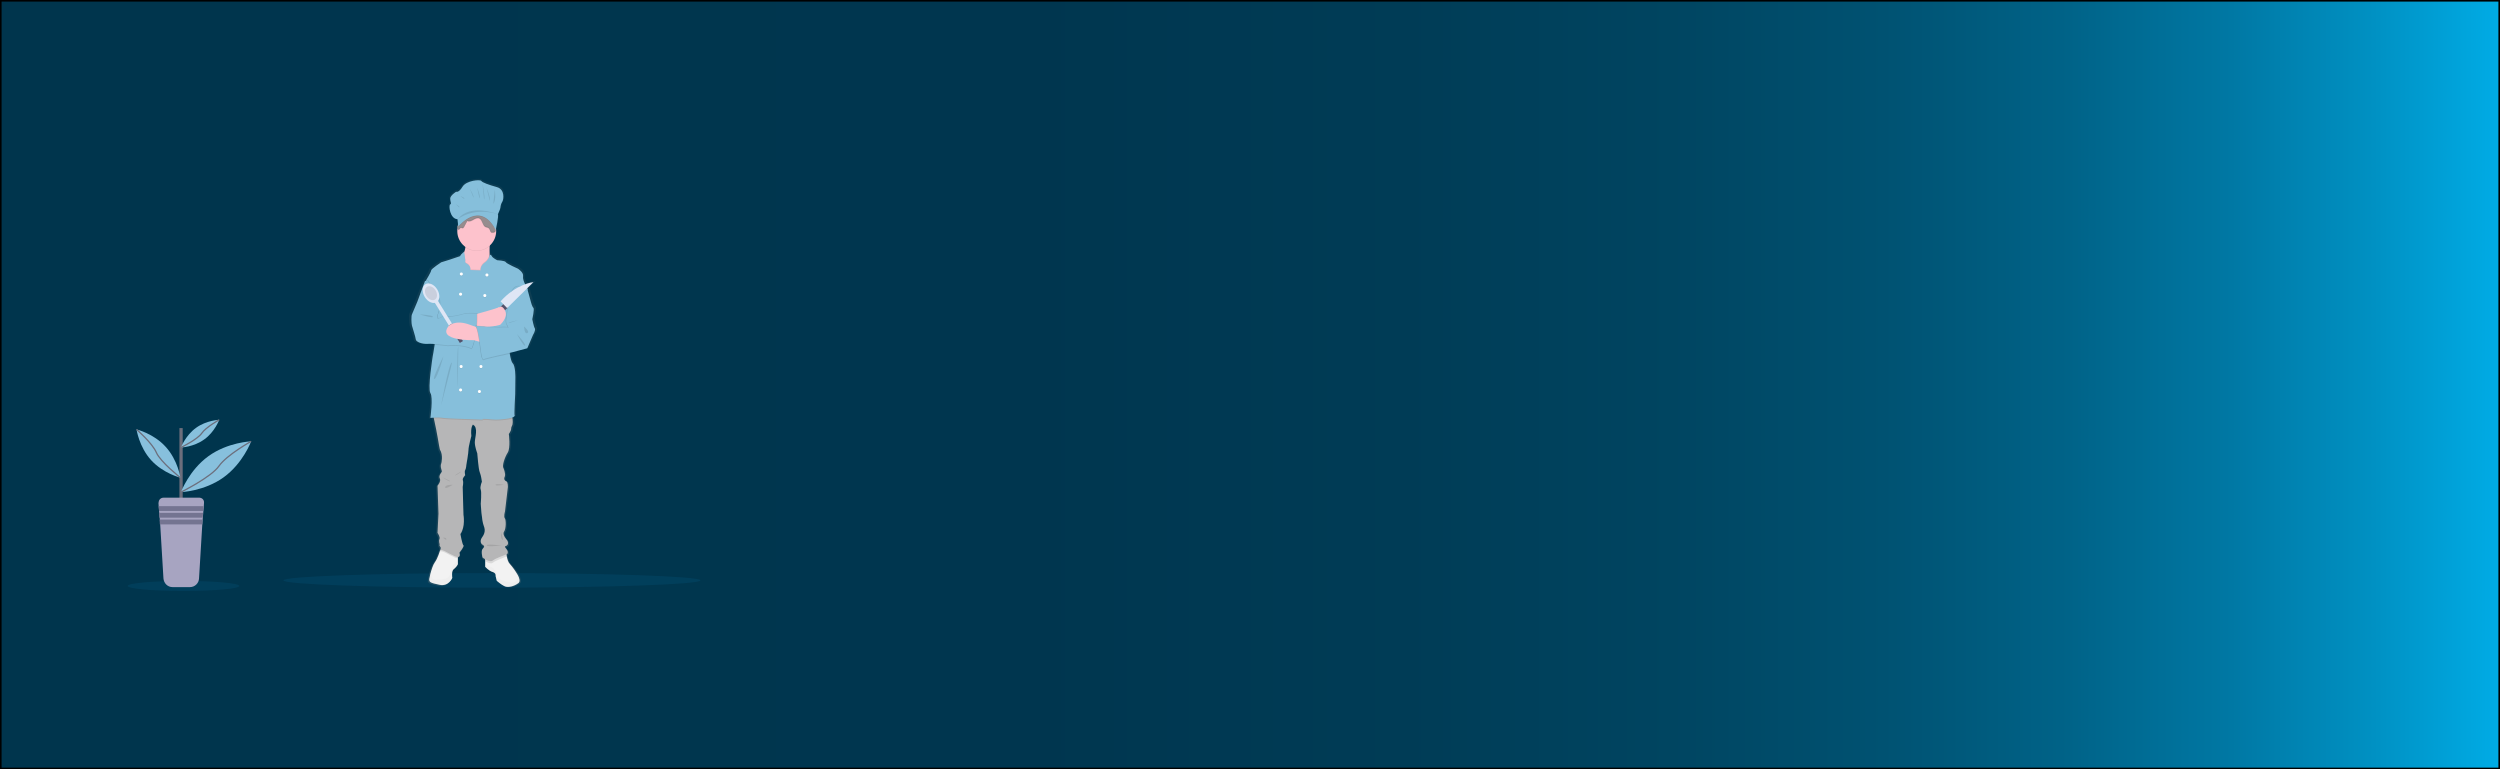 <?xml version="1.0" encoding="utf-8"?>
<!-- Generator: Adobe Illustrator 22.0.1, SVG Export Plug-In . SVG Version: 6.00 Build 0)  -->
<svg version="1.1" id="Layer_1" xmlns="http://www.w3.org/2000/svg" xmlns:xlink="http://www.w3.org/1999/xlink" x="0px" y="0px"
	 viewBox="0 0 1300 400" style="enable-background:new 0 0 1300 400;" xml:space="preserve">
<rect x="0" y="0" width="1300" height="400" fill="#333333" stroke="none"/>
<style type="text/css">
	.st0{fill:url(#SVGID_1_);stroke:#000000;stroke-width:1.645;stroke-miterlimit:10;}
	.st1{opacity:0.1;fill:#0D8CD8;enable-background:new    ;}
	.st2{fill:url(#SVGID_2_);}
	.st3{fill:#F2F2F2;}
	.st4{opacity:0.1;fill:#CDCDD1;enable-background:new    ;}
	.st5{opacity:0.1;enable-background:new    ;}
	.st6{fill:#B6B6B7;}
	.st7{fill:#FDC2CC;}
	.st8{fill:#86BFDB;}
	.st9{fill:#DFE6F5;}
	.st10{fill:#53526B;}
	.st11{fill:#FFFFFF;}
	.st12{fill:#968C8E;}
	.st13{opacity:0.1;}
	.st14{fill:#6C6E7C;}
	.st15{fill:#A7A4C1;}
	.st16{fill:#747491;}
	.st17{fill:#87C0DD;}
	.st18{fill:none;stroke:#6C6E7C;stroke-width:0.669;stroke-miterlimit:10;}
</style>
<linearGradient id="SVGID_1_" gradientUnits="userSpaceOnUse" x1="2339.253" y1="200" x2="2600" y2="200" gradientTransform="matrix(4.986 0 0 1 -11662.758 0)">
	<stop  offset="0" style="stop-color:#00354D"/>
	<stop  offset="0.413" style="stop-color:#00364F"/>
	<stop  offset="0.562" style="stop-color:#003C56"/>
	<stop  offset="0.668" style="stop-color:#004561"/>
	<stop  offset="0.753" style="stop-color:#005272"/>
	<stop  offset="0.827" style="stop-color:#006388"/>
	<stop  offset="0.892" style="stop-color:#0078A4"/>
	<stop  offset="0.949" style="stop-color:#0091C3"/>
	<stop  offset="1" style="stop-color:#00ACE6"/>
	<stop  offset="1" style="stop-color:#0093C7"/>
	<stop  offset="1" style="stop-color:#0075A3"/>
	<stop  offset="1" style="stop-color:#005B83"/>
	<stop  offset="1" style="stop-color:#004567"/>
	<stop  offset="1" style="stop-color:#003351"/>
	<stop  offset="1" style="stop-color:#002540"/>
	<stop  offset="1" style="stop-color:#001B35"/>
	<stop  offset="1" style="stop-color:#00162E"/>
	<stop  offset="1" style="stop-color:#00142C"/>
</linearGradient>
<rect class="st0" width="1300" height="400"/>
<ellipse class="st1" cx="255.8" cy="301.8" rx="108.4" ry="3.8"/>
<ellipse class="st1" cx="95.4" cy="304.7" rx="29" ry="2.6"/>
<linearGradient id="SVGID_2_" gradientUnits="userSpaceOnUse" x1="366.367" y1="117.021" x2="366.367" y2="-95.398" gradientTransform="matrix(-4.986 0 0 1 2072.607 188.364)">
	<stop  offset="0" style="stop-color:#808080;stop-opacity:0.25"/>
	<stop  offset="0.535" style="stop-color:#808080;stop-opacity:0.12"/>
	<stop  offset="1" style="stop-color:#808080;stop-opacity:0.1"/>
</linearGradient>
<path class="st2" d="M213,162.8c0.5-0.9,3-6.6,3-6.6l4.2-10.8c0,0,3-4.6,3-5.4c0-0.8,5.4-4.2,5.4-4.2s4.4-1.3,4.7-1.4
	c0.3-0.1,5.5-1.8,5.5-1.8s2-2.7,2.3-2l0,0c0,0,0,0,0-0.1c0.4-0.8,0.7-1.6,0.8-2.5c0-0.1,0-0.2,0-0.2c-2.7-1.8-4.4-4.9-4.4-8.2
	c0-0.4,0-0.9,0.1-1.3c0,0-0.1,0-0.1-0.1c-0.1,0-0.1-0.1,0-0.1c0,0,0,0-0.1,0s0-0.1,0.1-0.1l0,0c-0.2-0.1,0-0.1,0.2-0.2v-0.1
	c0-0.1-0.1-0.2-0.1-0.3l0,0c0-0.2,0-0.3,0-0.5v0.1c0-0.3,0.1-0.6,0.4-0.8l0,0l-0.3-2.9c-4.2-0.2-4.9-7.4-4-7.8c1-0.4,0-1.3,0-3
	s3.2-3.6,3.2-3.6s1.3,0.7,3.4-2.6c2.1-3.3,9.7-3.8,10.2-3c0.5,0.9,3.9,2,8.4,3.2c4.4,1.3,3.6,6.5,2.9,7.6c-0.6,0.9-1,2-1,3.1
	c0,0.7-1.4,3.4-1.4,3.4c0.4,1-0.7,6.3-1,7.8v0.1l0,0c0,0,0,0,0,0.1c0.1,0.2,0.1,0.3,0.1,0.5s0,0.4-0.1,0.5c-0.1,2.9-1.3,5.6-3.5,7.4
	c0,0.1,0,0.2,0,0.3c-0.1,1.2-0.1,2.7,0,4.1c0,0.1,0,0.1,0,0.2c0.5,0.1,0.9,0.4,1.1,0.9c0.4,0.8,2.8,2,2.8,2s4.2,0.2,4.6,1
	s6.6,3.4,6.6,3.4s3.2,1.9,2.8,4c-0.2,1.1,0.4,2.9,1.2,4.3c1.5-0.6,3.1-1,4.6-1.2l-3.4,3.3c0.1,0.1,0.1,0.2,0.1,0.2l1.9,6.9
	c0,0,0.7,2.4,1.3,3c0.7,0.6-0.6,6-0.6,6s0.7,3.8,1.3,4.7c0.6,1-0.9,3.4-0.9,3.4l-3.1,7.1l-8.2,2.1c0,0-0.5,0.1-1.4,0.3
	c0,0.2,0.1,0.3,0.1,0.5c0.4,2.2,0.9,4.3,1.5,4.9c1.5,1.4,1.5,7.5,1.5,7.5l-0.1,8.7c0,0-0.5,10.7-0.3,11.1c0.2,0.2-0.2,0.6-1.1,1
	c0,0.2,0.1,0.3,0.1,0.5c0.3,1.8,0.4,3.8-0.2,4.7c-0.3,0.5-0.4,1-0.4,1.6c0,0.8-1.3,2.6-1.3,2.6s1,7.3-0.7,9.7c-1.7,2.5-3.1,7-2.3,8
	c0,0,1.4,3.1,0.7,4.4c-0.7,1.4,0,2.1,0.9,2.5c0.9,0.3,0.8,3,0.8,3l-1.6,12.7c0,0-0.9,2.6-0.1,3.5c0.7,0.9,0.7,5.5-0.4,7.1
	s1.6,4.4,1.6,4.4s1.7,2.4-1,3.2c0,0-0.5,0.1,0.5,1.2c1,1,1.2,2.3,0.5,2.8c-0.1,0.1-0.3,0.2-0.4,0.2c0,0.2,0.1,0.3,0.1,0.5
	c0.3,1.4,0.7,3.1,1.6,4c1.7,1.8,3.2,3.7,4.4,5.9c0.9,1.7,1.3,3.4,0.3,4.2c-2.4,1.8-5.5,2.4-7.4,1.7c-1.8-0.7-4.4-2.9-4.4-2.9
	l-0.6-2.5c0,0,0.4-1.6-1.6-2.1c-2-0.6-3.9-2.7-3.9-2.7v-3.3c-0.5-0.3-1-0.6-1.4-0.9c0,0-0.9-3.3,0-4.4s1.3-1.5,0.1-2.2
	c-1.2-0.7-1.4-2.3-0.5-3.6c0.9-1.4,2.3-3.4,1.1-6.3c-1.2-2.9-1.7-11.7-1.7-11.7s0.6-6,0-7.4s0.6-4.1,0.6-4.1s-0.4-3.4-1.1-4.9
	c-0.7-1.6-1.3-9.9-1.3-9.9s-1.3-3.5-1.3-5.8s2.1-7.8-1-9.2c0,0-1.3,1.2-0.8,5.9c0,0-1.5,5.5-1.5,7.2s-1.1,7.8-1.1,7.8
	s-0.1,2-0.6,2.7s0,2.7,0,2.7s-1.7,1.6-1.3,2.7c0.5,1-0.1,3.4-0.1,3.4l0.4,14.6c0,0,1.2,6.3-1.6,10c0,0,1,5.6,1.6,6s-2.2,3.8-2.2,3.8
	s0.8,2.2-0.8,2.3v3.6c-0.6,1-1.3,1.8-2.2,2.5c-1.5,1-0.9,4.6-0.9,4.6s-1.9,4.6-6.9,3.6s-5.7-1.4-5.4-3.1c0.1-0.6,0.3-1.7,0.6-2.9
	c0.5-2.1,1.4-4.6,2.3-5.9c1.5-2,2.8-6.1,2.8-6.1s0.6-1.4,0-1.8c-0.6-0.5-0.3-1.3-0.3-1.3s-0.6-1.7-0.1-2.7s-1-3.2-1-3.2l0.5-10
	l-0.5-14.6c0,0,2.1-2.4,1.2-3.8c-0.9-1.4,1-3.4,1-3.4s0.2-0.1-0.3-1.7c-0.3-1-0.3-2,0.1-2.9c0,0,1.1-4-0.9-7.1c0,0-0.9-4-1.1-6.1
	c-0.2-1.4-1.3-6.9-2-10c0-0.2-0.1-0.3-0.1-0.5c-1,0.1-1.7,0.1-1.7,0.1s1.5-10.8,0-13s1.2-19.2,1.2-19.2s0.7-3,1.1-6
	c0-0.2,0-0.3,0.1-0.5c-1.2-0.1-2.5-0.1-3.8-0.1c-3.2,0.2-6.4-1-6.5-2.3c-0.1-1.2-1.8-6.1-2.1-7.3C212.7,167.5,212.5,163.7,213,162.8
	z"/>
<path class="st3" d="M252.3,288.6v6.1c0,0,1.8,2.1,3.8,2.7s1.6,2.1,1.6,2.1l0.6,2.5c0,0,2.5,2.2,4.2,2.9s4.7,0.1,7.1-1.7
	c1-0.8,0.6-2.4-0.3-4.1c-1.2-2.1-2.6-4.1-4.2-5.9c-0.9-0.9-1.3-2.6-1.6-4c-0.2-1-0.2-1.8-0.2-1.8L252.3,288.6z"/>
<path class="st4" d="M252.3,293.2v1.5c0,0,1.8,2.1,3.8,2.7s1.6,2.1,1.6,2.1l0.6,2.5c0,0,2.5,2.2,4.2,2.9s4.7,0.1,7.1-1.7
	c1-0.8,0.6-2.4-0.3-4.1c0,1.8-0.5,3.9-3.1,3.8c-2.8-0.1-5.6-1.1-7.9-2.8c0,0,0.1-4.3-2.9-5.3C254.2,294.5,253.2,293.9,252.3,293.2z"
	/>
<path class="st3" d="M228.6,304.1c4.8,1,6.6-3.6,6.6-3.6s-0.6-3.6,0.8-4.6c0.9-0.7,1.6-1.5,2.1-2.5v-6l-5.9-4.1l-3.2,2.8l-0.2,0.2
	c0,0-1.2,4.1-2.7,6.1c-0.9,1.2-1.7,3.7-2.3,5.9c-0.3,1.2-0.5,2.3-0.6,2.8C223.1,302.7,223.7,303.1,228.6,304.1z"/>
<path class="st4" d="M228.6,304.1c4.8,1,6.6-3.6,6.6-3.6s-0.6-3.6,0.8-4.6c0.9-0.7,1.6-1.5,2.1-2.5v-2.3c-0.9,1-2.7,2.9-3,3.7
	c-0.5,1.1-0.6,5.1-3,5.9s-7.1,1.4-7.5-0.5c-0.2-0.7-0.4-1.4-0.7-2c-0.3,1.2-0.5,2.3-0.6,2.8C223.1,302.7,223.7,303.1,228.6,304.1z"
	/>
<path class="st5" d="M263.2,287.5l-10.8,1.2v3.2c1.2,0.7,3,1.5,3.9,0.7c1.5-1.2,5.8-2.6,7.1-3.3
	C263.2,288.3,263.2,287.5,263.2,287.5z"/>
<path class="st5" d="M229,286.8c1.5-0.5,4.1,1.7,7.7,3.2c0.5,0.2,1,0.3,1.6,0.3v-2.9l-5.9-4.1l-3.2,2.8
	C229.1,286.4,229,286.6,229,286.8z"/>
<path class="st6" d="M225.1,215.3c0,0,0.2,1,0.5,2.3c0.7,3.1,1.8,8.6,2,10c0.3,2.1,1.1,6.1,1.1,6.1c1.9,3,0.8,7.1,0.8,7.1
	c-0.4,0.9-0.4,2-0.1,2.9c0.5,1.6,0.3,1.7,0.3,1.7s-1.8,2-1,3.4s-1.2,3.8-1.2,3.8l0.5,14.5l-0.5,10c0,0,1.5,2.1,1,3.2
	c-0.5,1,0.1,2.7,0.1,2.7s-0.3,0.8,0.3,1.3c0.6,0.5,0,1.8,0,1.8c1.5-0.5,4.1,1.7,7.7,3.2c3.5,1.4,2.3-1.9,2.3-1.9s2.7-3.4,2.1-3.8
	s-1.6-5.9-1.6-5.9c2.7-3.8,1.6-10,1.6-10l-0.4-14.5c0,0,0.5-2.3,0.1-3.4c-0.5-1,1.2-2.7,1.2-2.7s-0.5-1.9,0-2.7s0.6-2.7,0.6-2.7
	s1.1-6.1,1.1-7.8s1.5-7.2,1.5-7.2c-0.5-4.7,0.8-5.9,0.8-5.9c3,1.4,1,6.9,1,9.2s1.3,5.8,1.3,5.8s0.6,8.3,1.3,9.8
	c0.7,1.6,1.1,4.9,1.1,4.9s-1.2,2.7-0.6,4.1c0.5,1.4,0,7.3,0,7.3s0.4,8.8,1.6,11.6c1.2,2.9-0.2,4.9-1.1,6.2c-0.9,1.4-0.7,2.9,0.5,3.6
	s0.8,1.1-0.1,2.2s0,4.4,0,4.4s3.7,2.9,5.3,1.6c1.6-1.3,6.8-3,7.5-3.4c0.6-0.5,0.5-1.7-0.5-2.8c-1-1.1-0.5-1.2-0.5-1.2
	c2.6-0.8,1-3.2,1-3.2s-2.7-2.8-1.6-4.4s1.1-6.1,0.4-7s0.1-3.5,0.1-3.5l1.5-12.7c0,0,0.1-2.7-0.8-3c-0.8-0.3-1.5-1.1-0.8-2.5
	c0.6-1.4-0.7-4.4-0.7-4.4c-0.8-1,0.6-5.5,2.2-8s0.6-9.7,0.6-9.7s1.2-1.7,1.2-2.6c0-0.5,0.1-1.1,0.4-1.6c0.6-0.9,0.5-2.9,0.2-4.7
	c-0.2-1.7-0.6-3.2-0.6-3.2L225.1,215.3z"/>
<path class="st7" d="M237.9,141.7l12.8,3c0,0,6.3-5.3,4.7-8.2c-0.5-1-0.8-2.6-0.8-4.4c-0.1-1.4,0-2.8,0-4c0.1-1.8,0.2-3.1,0.2-3.1
	s-13.1-7.4-12.7,0c0.1,1.2,0.1,2.5-0.1,3.7c-0.1,0.9-0.3,1.7-0.7,2.5c-0.7,1.2-1.6,1.3-1.6,1.3L237.9,141.7z"/>
<path class="st5" d="M242,128.6c3.8,2.7,9,2.5,12.5-0.6c0.1-1.8,0.2-3.1,0.2-3.1s-13.1-7.4-12.7,0
	C242.2,126.2,242.2,127.4,242,128.6z"/>
<circle class="st7" cx="247.9" cy="120.2" r="10.1"/>
<path class="st5" d="M237.9,141.7l12.8,3c0,0,6.3-5.3,4.7-8.2c-0.5-1-0.8-2.6-0.8-4.4c-0.3,1.5-1.1,2.9-2.3,3.9
	c-2.9,1.9-2.5,4.3-2.5,4.3l-5.3-0.2c0.3-2.1-1.6-3.3-2.3-3.6c-0.6-0.3-0.3-1.4-0.3-1.4l-0.6-4c-0.7,1.2-1.6,1.3-1.6,1.3L237.9,141.7
	z"/>
<path class="st5" d="M225.1,215.3c0,0,0.2,1,0.5,2.3c1.4-0.1,3.3-0.1,4.1,0.1c1.4,0.3,7.2,0.5,7.2,0.5l14.1,0.5v-0.4
	c1.6,0,3.2,0.1,4.9,0.3c2.4,0.3,6.2-0.1,8.6-0.5c0.7-0.1,1.5-0.3,2.1-0.6c-0.2-1.7-0.6-3.2-0.6-3.2L225.1,215.3z"/>
<path class="st8" d="M226.2,174.1c0.2,1.2,0.1,3.2-0.2,5.2c-0.4,3-1,6-1,6s-2.7,16.9-1.2,19.1s0,12.9,0,12.9s4.5-0.4,5.9-0.1
	c1.4,0.3,7.2,0.5,7.2,0.5l14.1,0.5v-0.4c1.6,0,3.2,0.1,4.9,0.3c2.4,0.3,6.2-0.1,8.6-0.5s3.4-1.2,3.1-1.6c-0.3-0.4,0.3-11,0.3-11
	l0.1-8.6c0,0,0.1-6.1-1.4-7.5c-0.6-0.6-1.1-2.6-1.5-4.8c-0.5-3.2-0.8-6.9-0.8-6.9l9.9-26.4l0.2-0.5c0,0-2.8-4.4-2.4-6.6
	c0.4-2.1-2.7-4-2.7-4s-5.9-2.6-6.3-3.4c-0.4-0.8-4.5-1-4.5-1s-2.3-1.2-2.7-2c-0.2-0.5-0.6-0.8-1.1-0.9c-0.3,1.6-1.1,3-2.3,3.9
	c-2.9,1.9-2.5,4.3-2.5,4.3l-5.3-0.2c0.3-2.1-1.6-3.3-2.3-3.6c-0.6-0.3-0.3-1.4-0.3-1.4l-0.6-4.2c-0.3-0.7-2.2,2-2.2,2
	s-5,1.7-5.3,1.8s-4.5,1.4-4.5,1.4s-5.2,3.4-5.2,4.2s-2.8,5.4-2.8,5.4s0,0.2,0.1,0.5C221.8,150.2,225.7,171.3,226.2,174.1z"/>
<path class="st7" d="M247,163.5c0,0,11.2-3,12.3-3.7c1.1-0.7,7.6,3.4-0.3,9.1c0,0-9.7,2-12.3,0C244.1,166.9,247,163.5,247,163.5z"/>
<path class="st5" d="M222.7,145.7l-1.4,0.1l-4,10.8c0,0-2.4,5.7-2.8,6.6c-0.5,0.9-0.3,4.7,0,5.8s1.9,6,2,7.2s3.1,2.5,6.2,2.3
	s10.4,0.8,10.4,0.8s7.8-0.8,12.5,1.6c0,0,3-6.3,2.7-18.1c0,0-5.4-0.3-6.8,0.2s-8,2-8.8,1.2s-4.7,1.4-4.7,1.4c-0.4-0.9-0.4-1.9,0-2.7
	c0.6-1.6,1.7-6.4,0.3-8S222.7,145.7,222.7,145.7z"/>
<path class="st5" d="M226,179.3c3.2,0.2,6.8,0.7,6.8,0.7s7.8-0.8,12.5,1.6c0,0,3-6.3,2.7-18.1c0,0-5.4-0.3-6.8,0.2s-8,2-8.8,1.2
	s-4.7,1.4-4.7,1.4c-0.4-0.9-0.4-1.9,0-2.7c0.6-1.6,1.7-6.4,0.3-8s-5.7-9.2-5.7-9.2l-1.3,0.1c0.7,3.6,4.5,24.7,5.1,27.5
	C226.4,175.3,226.3,177.3,226,179.3z"/>
<path class="st8" d="M222.4,146l-1.4,0.1l-4,10.8c0,0-2.4,5.7-2.8,6.6c-0.4,0.9-0.3,4.7,0,5.8s1.9,6,2,7.2s3.1,2.5,6.2,2.3
	s10.4,0.8,10.4,0.8s7.8-0.8,12.5,1.6c0,0,3-6.3,2.7-18.1c0,0-5.4-0.3-6.8,0.2s-8,2-8.8,1.2s-4.7,1.4-4.7,1.4c-0.4-0.9-0.4-1.9,0-2.7
	c0.6-1.6,1.7-6.4,0.3-8C226.8,153.6,222.4,146,222.4,146z"/>
<rect x="229.9" y="154.4" transform="matrix(0.85 -0.526 0.526 0.85 -51.254 145.954)" class="st9" width="1.9" height="17.2"/>
<ellipse transform="matrix(0.85 -0.526 0.526 0.85 -46.619 140.849)" class="st9" cx="224.2" cy="152.4" rx="3.8" ry="5.5"/>
<ellipse transform="matrix(0.85 -0.526 0.526 0.85 -46.619 140.849)" class="st5" cx="224.2" cy="152.4" rx="2.8" ry="3.9"/>
<rect x="236.3" y="167.9" transform="matrix(0.85 -0.526 0.526 0.85 -55.682 150.819)" class="st10" width="1.9" height="10.7"/>
<path class="st7" d="M250.3,178l-3.9-1.1c0,0-19.6,0.5-13-7.5c0,0,3.4-3.3,10.7-0.6s9.2,3,9.2,3L250.3,178z"/>
<circle class="st5" cx="253.2" cy="143.2" r="0.8"/>
<circle class="st5" cx="239.9" cy="142.8" r="0.8"/>
<circle class="st11" cx="253.2" cy="143" r="0.8"/>
<circle class="st5" cx="252.1" cy="154" r="0.8"/>
<circle class="st5" cx="239.5" cy="153.2" r="0.8"/>
<circle class="st11" cx="252.1" cy="153.7" r="0.8"/>
<circle class="st5" cx="239.8" cy="190.8" r="0.8"/>
<circle class="st5" cx="250.1" cy="190.8" r="0.8"/>
<circle class="st11" cx="239.8" cy="190.6" r="0.8"/>
<circle class="st5" cx="249.3" cy="203.9" r="0.8"/>
<circle class="st5" cx="239.5" cy="203.1" r="0.8"/>
<circle class="st11" cx="249.3" cy="203.6" r="0.8"/>
<circle class="st11" cx="250.1" cy="190.6" r="0.8"/>
<circle class="st11" cx="239.5" cy="202.8" r="0.8"/>
<circle class="st11" cx="239.9" cy="142.5" r="0.8"/>
<circle class="st11" cx="239.5" cy="153" r="0.8"/>
<path class="st5" d="M238.3,180.3c0,0-0.1,17.8-0.5,21C237.8,201.3,237.6,181.2,238.3,180.3z"/>
<path class="st5" d="M235,188.5c0.3,0-5.3,20.8-5.6,22.3S233.4,188.5,235,188.5z"/>
<path class="st5" d="M230.6,185.2c0,0.2-3.1,11.3-4.7,11.9C224.3,197.6,230.6,185.2,230.6,185.2z"/>
<path class="st5" d="M218.3,163.5c0,0,6.6,0.3,6.8,1.2C225.3,165.7,218.3,163.5,218.3,163.5z"/>
<path class="st5" d="M230,248.2c0,0,4.7,2,4,2.1S230,248.2,230,248.2z"/>
<path class="st5" d="M239.8,245.3c0.2-0.4-3.2,1.7-3.2,1.9C236.6,247.5,239.5,245.8,239.8,245.3z"/>
<path class="st5" d="M235.4,252.1c0,0-3.7-0.2-3.9,1.2C231.2,254.8,235.4,252.1,235.4,252.1z"/>
<path class="st5" d="M262,252.1c0,0-4-0.8-4.3,0S262,252.1,262,252.1z"/>
<path class="st5" d="M260.5,276.6c0,0-0.3,3.3,0.7,4.1C262.2,281.5,260.5,276.6,260.5,276.6z"/>
<path class="st5" d="M261,283.6c-1.3,0.1-8-1-7.9,0S261,283.6,261,283.6z"/>
<path class="st5" d="M230.3,279.6c0,0,2.3-0.3,1.7,1.2L230.3,279.6z"/>
<path class="st5" d="M272.7,149.9h1.2l1.9,6.9c0,0,0.6,2.4,1.3,3c0.6,0.6-0.6,5.9-0.6,5.9s0.7,3.8,1.3,4.7c0.6,1-0.9,3.4-0.9,3.4
	l-3,7l-7.9,2.1c0,0-14,3-14.6,3.5s-1.2-0.2-1.7-4.4c-0.4-4.2-1.7-12.4-2.7-12.8c0,0,7.8,0.8,8.4,0.7s3.8,0.1,3.8,0.1
	s4.1-0.3,4.7,0.1c0.6,0.4-0.8-1.9-0.8-1.9c-0.3-1-0.3-2.1,0-3.2C263.6,163.3,263.9,143.4,272.7,149.9z"/>
<path class="st5" d="M247.3,170c1,0.4,2.2,8.6,2.7,12.8s1,4.9,1.7,4.4c0.5-0.4,9.8-2.4,13.3-3.2c-0.5-3.2-0.8-6.9-0.8-6.9l9.9-26.4
	h-1c-8.8-6.5-9.1,13.4-9.6,15.2c-0.3,1-0.3,2.1,0,3.2c0,0,1.5,2.3,0.8,1.9c-0.6-0.4-4.7-0.1-4.7-0.1s-3.1-0.2-3.8-0.1
	C255.1,170.8,247.3,170,247.3,170z"/>
<path class="st8" d="M273,150.2h1.2l1.9,6.9c0,0,0.6,2.4,1.3,3c0.6,0.6-0.6,5.9-0.6,5.9s0.7,3.8,1.3,4.7c0.6,1-0.9,3.4-0.9,3.4l-3,7
	l-7.9,2.1c0,0-14,3-14.6,3.5s-1.2-0.2-1.7-4.4c-0.4-4.2-1.7-12.4-2.7-12.8c0,0,7.8,0.8,8.4,0.7s3.8,0.1,3.8,0.1s4.1-0.3,4.7,0.1
	c0.6,0.4-0.8-1.9-0.8-1.9c-0.3-1-0.3-2.1,0-3.2C263.9,163.5,264.1,143.7,273,150.2z"/>
<path class="st5" d="M268.8,173.7c0,0,3.6,6.8,4.2,6S268.8,173.7,268.8,173.7z"/>
<path class="st5" d="M272.5,169.8c0,0,3.3,2.7,1.7,3.4C272.7,174,272.5,169.8,272.5,169.8z"/>
<path class="st5" d="M269.4,166.5c-0.3,0.1-4.8,1-4.9,1.4C264.4,168.2,269.4,166.5,269.4,166.5z"/>
<path class="st5" d="M237.8,118.9c0.3,0.1,0.5,0.4,0.4,0.7c0.3,0.2,0.6,0,0.8-0.3c0.2-0.3,0.5-0.7,0.8-0.6c0.2,0,0.3,0.1,0.5,0.2
	c0.5,0.2,1-0.4,1.2-1c0.5-0.9,1-1.9,1.5-2.8c1,0.6,2.2,0,3.2-0.6s2.2-1.2,3.2-0.6c1.5,0.9,1.5,3.7,3.1,4.4c0.5,0.2,1.1,0.2,1.5,0.5
	c0.5,0.3,0.7,0.9,0.9,1.5c0.1,0.3,0.3,0.6,0.5,0.8c0.2,0.1,0.3,0.1,0.5,0.1c0.5,0.1,0.9,0,1.3-0.2c0.5-0.3,0.6-0.8,0.5-1.3v-0.1
	c-0.2-0.2-0.3-0.4-0.4-0.6c-0.2-0.4,0.1-0.9,0-1.3c-0.1-0.8-0.9-1.2-1-1.9c-0.1-0.3,0-0.6-0.1-0.9v-0.1l0.5,0.3
	c-0.5-0.6-0.8-1.5-1.2-2.2c-0.9-1.7-2.4-2.9-4.2-3.4c-1.7-0.5-3.5-0.4-5.2,0.1c-1.6,0.4-3.2,1-4.6,1.9c-0.5,0.3-1,0.6-1.3,1.1
	s-0.6,1-0.8,1.5c-0.5,1-1.9,2-0.8,2.1c0.9,0.1,0.1,0.8-0.4,1.2c-0.1,0.1-0.2,0.2-0.3,0.3c-0.2,0.3-0.1,0.7,0.1,1
	C238.3,118.7,237.6,118.8,237.8,118.9z"/>
<path class="st12" d="M237.8,118.6c0.3,0.1,0.5,0.4,0.4,0.7c0.3,0.2,0.6,0,0.8-0.3c0.2-0.3,0.5-0.7,0.8-0.6c0.2,0,0.3,0.1,0.5,0.2
	c0.5,0.2,1-0.4,1.2-1c0.5-0.9,1-1.9,1.5-2.8c1,0.6,2.2,0,3.2-0.6s2.2-1.2,3.2-0.6c1.5,0.9,1.5,3.7,3.1,4.4c0.5,0.2,1.1,0.2,1.5,0.5
	c0.5,0.3,0.7,0.9,0.9,1.5c0.1,0.3,0.3,0.6,0.5,0.8c0.2,0.1,0.3,0.1,0.5,0.1c0.5,0.1,0.9,0,1.3-0.2c0.5-0.3,0.6-0.8,0.5-1.3v-0.1
	c-0.2-0.2-0.3-0.4-0.4-0.6c-0.2-0.4,0.1-0.9,0-1.3c-0.1-0.8-0.9-1.2-1-1.9c-0.1-0.3,0-0.6-0.1-0.9v-0.1l0.5,0.3
	c-0.5-0.6-0.8-1.5-1.2-2.2c-0.9-1.7-2.4-2.9-4.2-3.4c-1.7-0.5-3.5-0.4-5.2,0.1c-1.6,0.4-3.2,1-4.6,1.9c-0.5,0.3-1,0.6-1.3,1.1
	s-0.6,1-0.8,1.5c-0.5,1-1.9,2-0.8,2.1c0.9,0.1,0.1,0.8-0.4,1.2c-0.1,0.1-0.2,0.2-0.3,0.3c-0.2,0.3-0.1,0.7,0.1,1
	C238.3,118.4,237.6,118.5,237.8,118.6z"/>
<path class="st5" d="M238.4,116.9l0.1,1.1c0,0,10.9-13.8,19.4,1.8c0,0,0-0.2,0.1-0.5c-0.2-0.2-0.3-0.4-0.4-0.6
	c-0.2-0.4,0.1-0.9,0-1.3c-0.1-0.8-0.9-1.2-1-1.9c-0.1-0.3,0-0.6-0.1-0.9v-0.1l0.5,0.3c-0.5-0.6-0.8-1.5-1.2-2.2
	c-0.9-1.7-2.4-2.9-4.2-3.4c-1.7-0.5-3.5-0.4-5.2,0.1c-1.6,0.4-3.2,1-4.6,1.9c-0.5,0.3-1,0.6-1.3,1.1s-0.6,1-0.8,1.5
	c-0.5,1-1.9,2-0.8,2.1C239.7,115.8,238.8,116.4,238.4,116.9z"/>
<g class="st13">
	<path d="M238.1,118.5c0.1,0.1,0.2,0.3,0.1,0.4c0.3,0.2,0.6,0,0.8-0.3c0.2-0.3,0.5-0.7,0.8-0.6c0.2,0,0.3,0.1,0.5,0.2
		c0.5,0.2,1-0.4,1.2-1c0.5-0.9,1-1.9,1.5-2.8c1,0.6,2.2,0,3.2-0.6s2.2-1.2,3.2-0.6c1.5,0.9,1.5,3.7,3.1,4.4c0.5,0.2,1.1,0.2,1.5,0.5
		c0.5,0.3,0.7,0.9,0.9,1.5c0.1,0.3,0.3,0.6,0.5,0.8c0.2,0.1,0.3,0.1,0.5,0.1c0.5,0.1,0.9,0,1.3-0.2c0.3-0.2,0.4-0.4,0.5-0.7
		c0.1,0.5-0.1,1-0.5,1.2s-0.9,0.3-1.3,0.2c-0.2,0-0.4,0-0.5-0.1c-0.3-0.2-0.4-0.5-0.5-0.8c-0.2-0.6-0.5-1.2-0.9-1.5
		c-0.5-0.3-1-0.3-1.5-0.5c-1.5-0.7-1.6-3.6-3.1-4.4c-1-0.6-2.2,0-3.2,0.6s-2.2,1.2-3.2,0.6c-0.5,0.9-1,1.9-1.5,2.8
		c-0.3,0.5-0.7,1.1-1.2,1c-0.1-0.1-0.3-0.1-0.5-0.2c-0.3,0-0.6,0.3-0.8,0.6c-0.2,0.3-0.6,0.6-0.8,0.3c0-0.3-0.2-0.6-0.4-0.7
		C237.6,118.6,238,118.6,238.1,118.5z"/>
	<path d="M238.9,115.9c-0.1,0-0.2-0.1-0.2-0.1c-0.5-0.1-0.5-0.3-0.3-0.6c0.1,0,0.2,0.1,0.3,0.1C239.2,115.4,239.2,115.6,238.9,115.9
		z"/>
	<path d="M237.9,118c0-0.2,0-0.3,0-0.5c0,0.1,0.1,0.2,0.1,0.3C238.2,117.9,238.1,118,237.9,118z"/>
	<path d="M257.4,117.3L257.4,117.3c0,0.3,0,0.6-0.1,0.8C257.3,117.8,257.4,117.6,257.4,117.3z"/>
	<path d="M256.4,114.1c0.1,0.2,0.3,0.4,0.4,0.6l-0.4-0.3C256.4,114.4,256.4,114.3,256.4,114.1z"/>
</g>
<path class="st8" d="M257.8,119.5c0,0,1.6-7,1.1-8.1c0,0,1.3-2.8,1.3-3.4c0.1-1.1,0.4-2.2,1-3.1c0.7-1.1,1.5-6.4-2.8-7.6
	s-7.6-2.4-8.1-3.2c-0.5-0.9-7.8-0.3-9.8,3s-3.3,2.6-3.3,2.6s-3.1,1.9-3.1,3.6s0.9,2.6,0,3s-0.2,7.5,3.8,7.7l0.4,3.8
	C238.5,117.7,249.4,103.9,257.8,119.5z"/>
<path class="st5" d="M257.3,98.6c0,0,0.9,5.5-0.8,7.4L257.3,98.6z"/>
<path class="st5" d="M252.9,97.3c0,0,2.4,5.9,1.8,7.1L252.9,97.3z"/>
<path class="st5" d="M250.9,95.4c0,0,1.6,7.7,0.8,8.3L250.9,95.4z"/>
<path class="st5" d="M248.1,97.5c0,0,2,4.9,1.2,5.6L248.1,97.5z"/>
<path class="st5" d="M244.3,98.1c0,0,2.4,4,1.9,4.7L244.3,98.1z"/>
<path class="st5" d="M239.4,102c0,0,2.5,0.7,2,1.5L239.4,102z"/>
<path class="st5" d="M237,106.2c0,0,2.3,1.1,1.8,1.7L237,106.2z"/>
<path class="st5" d="M258.9,111.4c0,0-14.5-5.9-20.8,2.6C238.1,114,245.7,107.4,258.9,111.4z"/>
<polygon class="st10" points="264.1,159.9 262.1,157.8 256.4,163.4 258.4,165.5 263.7,160.3 "/>
<path class="st9" d="M277.4,146.7c0,0-8.9,0.8-17.1,10l3.4,3.5L277.4,146.7z"/>
<path class="st7" d="M250.9,163.3c0,0,8.5-3.1,9.4-3.8c0.8-0.7,5.8,3.6-0.2,9.4c0,0-7.3,2.1-9.3,0
	C248.7,166.8,250.9,163.3,250.9,163.3z"/>
<rect x="93.3" y="222.6" class="st14" width="1.7" height="38.9"/>
<path class="st15" d="M82.4,261.4l0.1,1.7l0.2,2.5l0.1,1l0.2,2.5l0.1,1l0.2,2.5l1.7,28.2c0.2,2.5,2.2,4.5,4.7,4.5h9.1
	c2.5,0,4.6-2,4.7-4.5l1.7-28.2l0.2-2.5l0.1-1l0.2-2.5l0.1-1l0.2-2.5l0.1-1.7c0.1-1.4-0.9-2.5-2.3-2.6c-0.1,0-0.1,0-0.2,0H85
	c-1.4,0-2.5,1.1-2.5,2.5C82.4,261.3,82.4,261.4,82.4,261.4z"/>
<polygon class="st16" points="82.5,263.2 82.7,265.7 105.6,265.7 105.8,263.2 "/>
<polygon class="st16" points="82.7,266.7 82.9,269.2 105.4,269.2 105.6,266.7 "/>
<polygon class="st16" points="83,270.2 83.1,272.7 105.2,272.7 105.3,270.2 "/>
<path class="st17" d="M108.4,237.2c-10.1,7.3-14.3,18.7-14.3,18.7s12.1-0.4,22.2-7.7s14.3-18.7,14.3-18.7S118.5,229.9,108.4,237.2z"
	/>
<path class="st18" d="M130.6,229.5c0,0-12.6,7-16.7,12.8c-4,5.8-19.8,13.6-19.8,13.6"/>
<path class="st17" d="M101.9,222.5c-5.5,4-7.8,10.2-7.8,10.2s6.6-0.2,12.1-4.2c5.5-3.9,7.8-10.2,7.8-10.2S107.4,218.5,101.9,222.5z"
	/>
<path class="st18" d="M114,218.3c0,0-6.9,3.8-9.1,7s-10.8,7.4-10.8,7.4"/>
<path class="st17" d="M86.2,232.4c6.3,6.9,7.6,16,7.6,16s-8.9-2.2-15.2-9.1c-6.3-6.9-7.6-16-7.6-16S79.9,225.4,86.2,232.4z"/>
<path class="st18" d="M71,223.3c0,0,8.2,7.1,10.3,12s12.5,13.1,12.5,13.1"/>
</svg>
